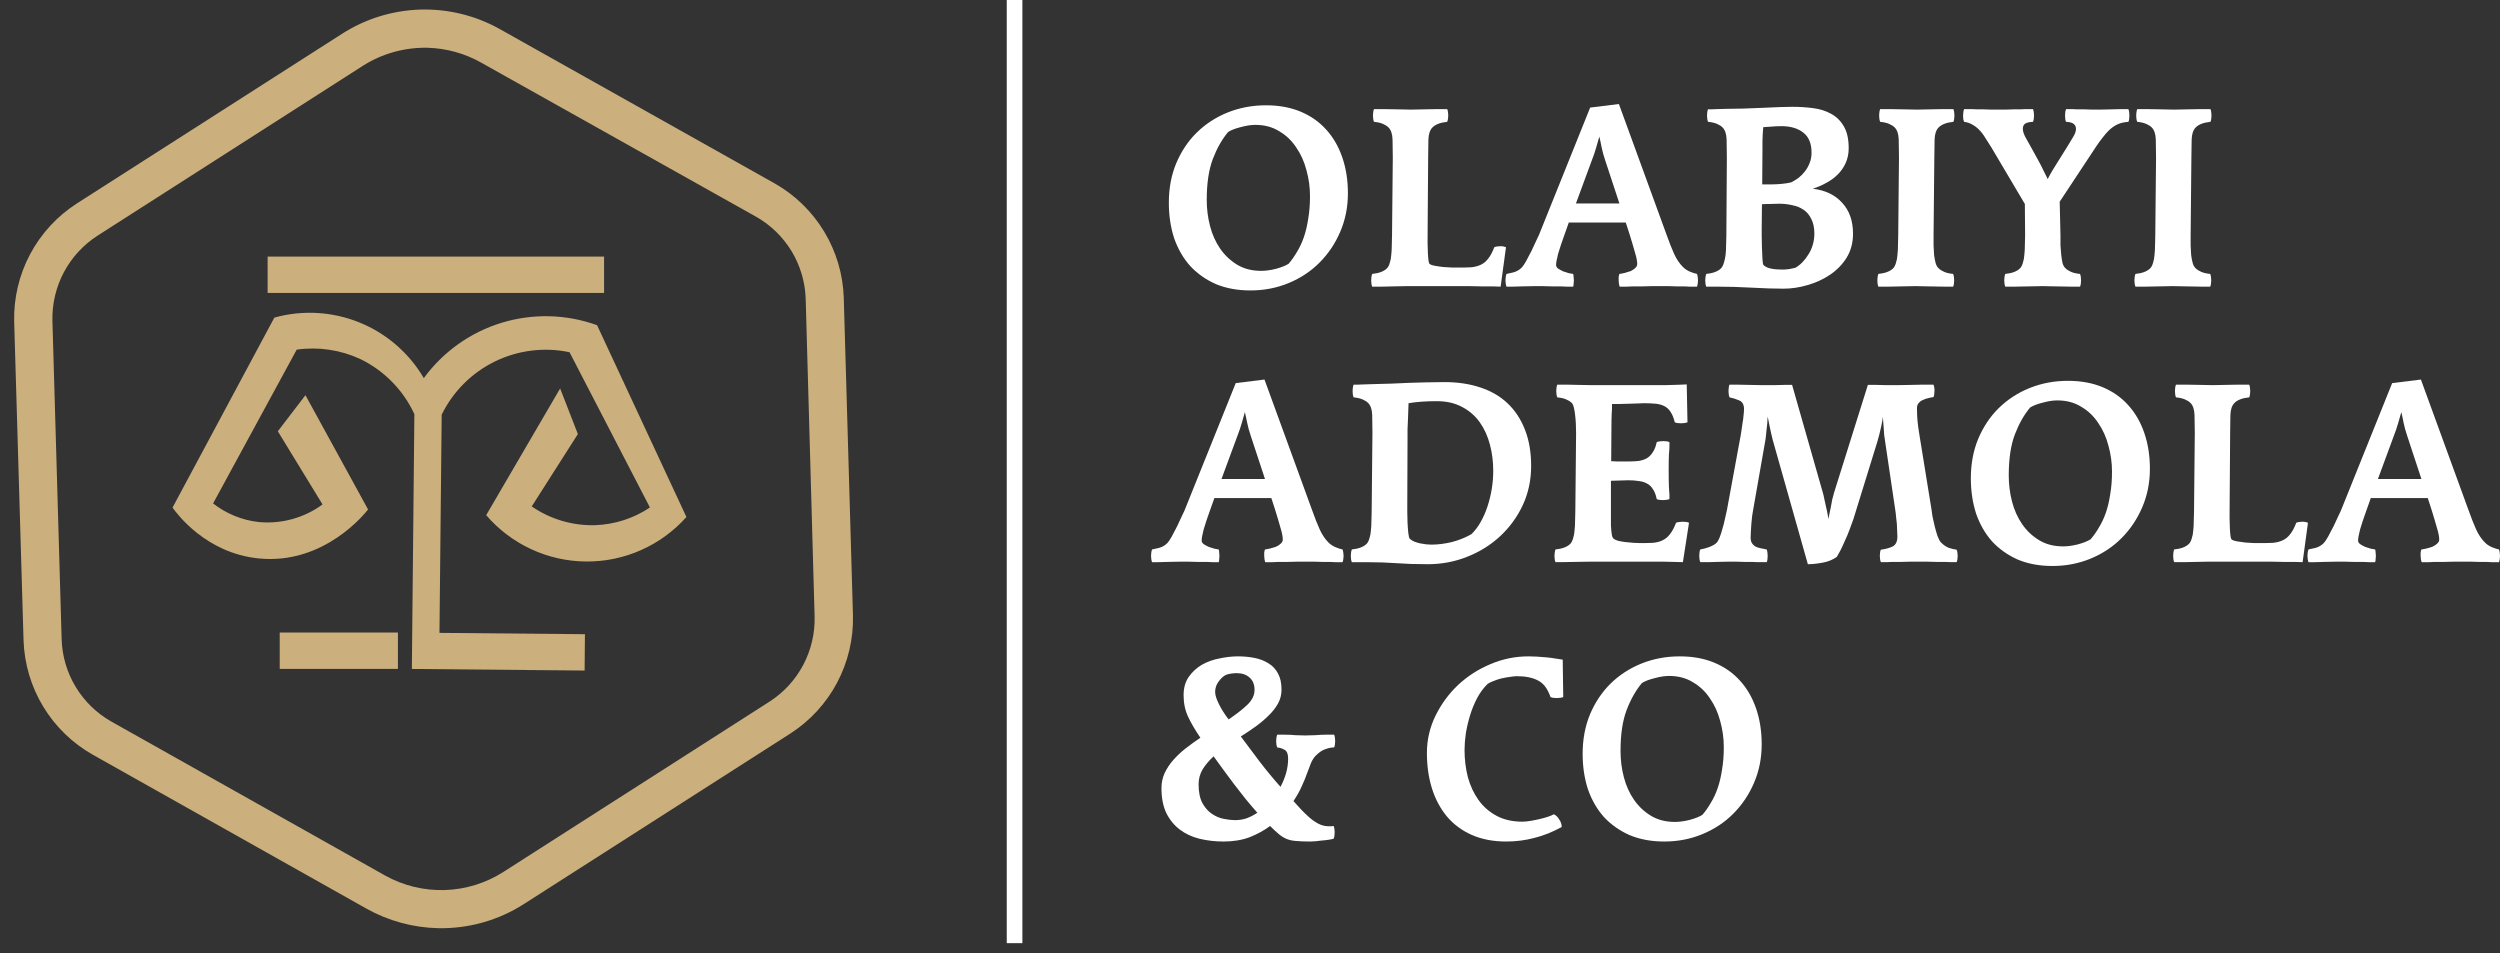 <svg width="160" height="61" viewBox="0 0 160 61" fill="none" xmlns="http://www.w3.org/2000/svg">
<rect x="0" y="0" width="160" height="61" fill="#333333" stroke="none"/>
<path d="M28.03 59.403C26.42 59.366 24.844 58.934 23.44 58.145L5.931 48.298C4.63 47.56 3.54 46.502 2.765 45.222C1.991 43.943 1.558 42.486 1.507 40.991L0.907 20.588C0.87 19.086 1.22 17.6 1.925 16.274C2.629 14.947 3.664 13.825 4.929 13.015L21.89 2.163C23.39 1.201 25.124 0.665 26.906 0.613C28.688 0.562 30.45 0.996 32.004 1.87L49.574 11.736C50.879 12.475 51.971 13.537 52.746 14.819C53.522 16.102 53.954 17.563 54.001 19.061L54.59 39.394C54.625 40.888 54.276 42.367 53.576 43.688C52.876 45.01 51.849 46.129 50.592 46.94L33.561 57.838C31.915 58.901 29.989 59.446 28.03 59.403ZM27.363 3.057C25.893 3.025 24.447 3.43 23.208 4.221L6.237 15.086C5.331 15.67 4.591 16.476 4.086 17.427C3.582 18.378 3.33 19.443 3.355 20.52L3.945 40.922C3.979 41.998 4.29 43.047 4.848 43.968C5.405 44.889 6.19 45.651 7.127 46.18L24.636 56.028C25.804 56.681 27.128 57.004 28.466 56.963C29.804 56.922 31.106 56.517 32.232 55.794L49.263 44.895C50.167 44.311 50.905 43.504 51.408 42.553C51.91 41.602 52.161 40.537 52.135 39.462L51.564 19.129C51.531 18.053 51.22 17.004 50.664 16.082C50.107 15.161 49.322 14.398 48.385 13.868L30.814 4.019C29.76 3.42 28.575 3.09 27.363 3.057Z" fill="#CBAF7D"/>
<path d="M17.559 20.325L11.042 32.486C11.329 32.888 13.183 35.394 16.54 35.738C20.763 36.174 23.411 32.795 23.556 32.604C22.222 30.167 20.886 27.73 19.548 25.292L17.781 27.602L20.642 32.284C19.466 33.146 18.014 33.547 16.561 33.411C15.495 33.293 14.483 32.88 13.638 32.219C15.421 28.938 17.205 25.658 18.989 22.377C20.375 22.18 21.789 22.389 23.058 22.978C24.585 23.718 25.808 24.964 26.52 26.504L26.359 42.813L37.415 42.915L37.436 40.589L28.126 40.504L28.268 26.538C28.993 25.056 30.191 23.859 31.673 23.135C33.155 22.411 34.836 22.202 36.45 22.542L41.595 32.479C40.556 33.175 39.344 33.566 38.095 33.611C36.647 33.652 35.224 33.232 34.031 32.411L36.984 27.78C36.607 26.808 36.226 25.836 35.849 24.861L31.116 32.97C31.906 33.89 32.885 34.631 33.985 35.143C35.085 35.655 36.282 35.925 37.496 35.937C38.71 35.948 39.911 35.7 41.021 35.209C42.131 34.718 43.123 33.995 43.931 33.089C42.027 29.004 40.121 24.912 38.213 20.813C36.247 20.102 34.104 20.047 32.104 20.658C30.105 21.268 28.357 22.511 27.124 24.199C26.18 22.59 24.731 21.338 23.002 20.637C21.272 19.936 19.36 19.827 17.562 20.325L17.559 20.325Z" fill="#CBAF7D"/>
<path d="M38.661 16.421H17.128V18.748H38.661V16.421Z" fill="#CBAF7D"/>
<path d="M25.467 40.482H17.902V42.809H25.467V40.482Z" fill="#CBAF7D"/>
<line x1="64.932" y1="2.18557e-08" x2="64.932" y2="60.362" stroke="white"/>
<path d="M112.748 47.639C112.748 48.518 112.585 49.337 112.26 50.096C111.934 50.856 111.489 51.518 110.925 52.082C110.371 52.636 109.715 53.07 108.955 53.385C108.196 53.699 107.382 53.857 106.514 53.857C105.689 53.857 104.951 53.721 104.3 53.45C103.66 53.167 103.112 52.782 102.656 52.294C102.211 51.795 101.869 51.203 101.63 50.52C101.403 49.825 101.289 49.066 101.289 48.241C101.289 47.319 101.446 46.477 101.761 45.718C102.086 44.947 102.526 44.291 103.079 43.748C103.643 43.195 104.305 42.766 105.065 42.462C105.825 42.158 106.638 42.007 107.507 42.007C108.331 42.007 109.069 42.142 109.72 42.413C110.371 42.685 110.919 43.07 111.364 43.569C111.809 44.057 112.151 44.649 112.39 45.343C112.629 46.038 112.748 46.803 112.748 47.639ZM110.323 47.818C110.323 47.253 110.247 46.7 110.095 46.157C109.954 45.615 109.737 45.132 109.444 44.709C109.161 44.275 108.798 43.927 108.353 43.667C107.919 43.396 107.409 43.26 106.823 43.26C106.541 43.26 106.226 43.309 105.879 43.407C105.532 43.493 105.266 43.596 105.081 43.716C104.691 44.182 104.365 44.758 104.105 45.441C103.844 46.125 103.714 46.998 103.714 48.062C103.714 48.637 103.784 49.196 103.926 49.738C104.067 50.281 104.284 50.764 104.577 51.187C104.87 51.61 105.233 51.952 105.667 52.213C106.101 52.473 106.611 52.603 107.197 52.603C107.479 52.603 107.794 52.56 108.141 52.473C108.499 52.375 108.771 52.267 108.955 52.148C109.151 51.92 109.33 51.665 109.492 51.382C109.666 51.1 109.813 50.786 109.932 50.438C110.051 50.091 110.143 49.7 110.209 49.266C110.285 48.832 110.323 48.349 110.323 47.818Z" fill="white"/>
<path d="M100.047 44.611C99.993 44.633 99.928 44.649 99.852 44.66C99.776 44.671 99.7 44.676 99.624 44.676C99.45 44.676 99.32 44.654 99.233 44.611C99.049 44.079 98.783 43.727 98.436 43.553C98.088 43.368 97.638 43.276 97.085 43.276C96.954 43.276 96.797 43.292 96.612 43.325C96.439 43.347 96.26 43.379 96.075 43.423C95.902 43.466 95.739 43.52 95.587 43.586C95.435 43.64 95.31 43.699 95.213 43.765C94.963 44.003 94.74 44.302 94.545 44.66C94.361 45.007 94.209 45.376 94.089 45.767C93.97 46.157 93.878 46.548 93.813 46.939C93.758 47.329 93.731 47.682 93.731 47.997C93.731 48.604 93.802 49.185 93.943 49.738C94.095 50.292 94.323 50.78 94.627 51.203C94.93 51.627 95.316 51.963 95.782 52.213C96.249 52.462 96.797 52.587 97.426 52.587C97.578 52.587 97.752 52.571 97.947 52.538C98.142 52.506 98.332 52.468 98.517 52.424C98.712 52.381 98.891 52.332 99.054 52.278C99.217 52.223 99.347 52.169 99.445 52.115C99.575 52.169 99.689 52.278 99.787 52.44C99.895 52.592 99.949 52.755 99.949 52.929C99.353 53.254 98.766 53.488 98.191 53.629C97.616 53.781 97.019 53.857 96.401 53.857C95.565 53.857 94.827 53.715 94.187 53.433C93.558 53.151 93.031 52.761 92.608 52.261C92.185 51.751 91.865 51.154 91.648 50.471C91.431 49.776 91.322 49.017 91.322 48.192C91.322 47.346 91.507 46.548 91.876 45.799C92.245 45.05 92.728 44.394 93.324 43.83C93.932 43.265 94.627 42.821 95.408 42.495C96.189 42.169 96.992 42.007 97.817 42.007C97.969 42.007 98.148 42.012 98.354 42.023C98.571 42.034 98.783 42.05 98.989 42.072C99.206 42.093 99.407 42.12 99.591 42.153C99.776 42.175 99.917 42.197 100.014 42.218L100.047 44.611Z" fill="white"/>
<path d="M85.451 47.427C85.451 47.503 85.446 47.579 85.435 47.655C85.424 47.72 85.408 47.78 85.386 47.834C85.213 47.834 85.023 47.872 84.817 47.948C84.621 48.013 84.421 48.149 84.214 48.355C84.095 48.474 83.992 48.632 83.905 48.827C83.829 49.022 83.742 49.25 83.645 49.511C83.558 49.76 83.444 50.037 83.303 50.341C83.173 50.634 82.999 50.943 82.782 51.269C82.923 51.431 83.08 51.605 83.254 51.789C83.428 51.974 83.607 52.148 83.791 52.31C83.976 52.473 84.171 52.609 84.377 52.717C84.583 52.826 84.8 52.88 85.028 52.88C85.082 52.88 85.137 52.88 85.191 52.88C85.245 52.88 85.299 52.874 85.354 52.864C85.376 52.918 85.392 52.983 85.403 53.059C85.413 53.124 85.419 53.195 85.419 53.271C85.419 53.347 85.413 53.422 85.403 53.498C85.392 53.564 85.376 53.623 85.354 53.678C85.289 53.699 85.186 53.721 85.044 53.743C84.914 53.764 84.773 53.781 84.621 53.791C84.48 53.813 84.339 53.83 84.198 53.84C84.057 53.851 83.943 53.857 83.856 53.857C83.498 53.857 83.205 53.846 82.977 53.824C82.76 53.813 82.565 53.775 82.391 53.71C82.218 53.645 82.049 53.547 81.887 53.417C81.724 53.287 81.523 53.102 81.284 52.864C80.905 53.146 80.471 53.385 79.982 53.58C79.494 53.764 78.935 53.857 78.306 53.857C77.763 53.857 77.248 53.797 76.759 53.678C76.282 53.558 75.864 53.363 75.506 53.092C75.148 52.82 74.86 52.468 74.643 52.033C74.437 51.599 74.334 51.068 74.334 50.438C74.334 50.102 74.399 49.787 74.529 49.494C74.67 49.19 74.855 48.908 75.083 48.648C75.322 48.377 75.587 48.127 75.88 47.899C76.184 47.66 76.499 47.432 76.824 47.215C76.499 46.738 76.238 46.293 76.043 45.881C75.848 45.468 75.75 45.007 75.75 44.497C75.75 44.03 75.859 43.64 76.076 43.325C76.304 42.999 76.586 42.739 76.922 42.544C77.269 42.348 77.649 42.213 78.061 42.137C78.474 42.05 78.865 42.007 79.234 42.007C79.592 42.007 79.939 42.039 80.275 42.104C80.612 42.169 80.91 42.283 81.171 42.446C81.431 42.598 81.637 42.815 81.789 43.097C81.941 43.368 82.017 43.716 82.017 44.139C82.017 44.465 81.941 44.763 81.789 45.034C81.637 45.306 81.436 45.56 81.187 45.799C80.948 46.038 80.671 46.271 80.357 46.499C80.053 46.716 79.738 46.928 79.412 47.134C79.803 47.655 80.21 48.197 80.633 48.762C81.057 49.315 81.496 49.847 81.952 50.357C82.104 50.075 82.223 49.782 82.31 49.478C82.397 49.163 82.44 48.854 82.44 48.55C82.44 48.268 82.37 48.084 82.228 47.997C82.088 47.91 81.925 47.856 81.74 47.834C81.719 47.78 81.702 47.72 81.691 47.655C81.68 47.579 81.675 47.503 81.675 47.427C81.675 47.351 81.68 47.281 81.691 47.215C81.702 47.139 81.719 47.074 81.74 47.02H82.228C82.478 47.02 82.711 47.031 82.928 47.053C83.145 47.063 83.341 47.069 83.514 47.069C83.71 47.069 83.927 47.063 84.165 47.053C84.415 47.031 84.648 47.02 84.865 47.02H85.386C85.408 47.074 85.424 47.139 85.435 47.215C85.446 47.281 85.451 47.351 85.451 47.427ZM80.291 44.155C80.291 43.808 80.183 43.542 79.966 43.358C79.76 43.173 79.483 43.081 79.136 43.081C79.027 43.081 78.903 43.092 78.761 43.114C78.62 43.135 78.506 43.168 78.42 43.211C78.268 43.298 78.121 43.439 77.98 43.634C77.839 43.83 77.769 44.047 77.769 44.285C77.769 44.481 77.85 44.741 78.013 45.067C78.175 45.392 78.382 45.718 78.631 46.043C79.098 45.729 79.489 45.425 79.803 45.132C80.129 44.828 80.291 44.502 80.291 44.155ZM80.471 52.017C80.232 51.746 79.982 51.453 79.722 51.138C79.472 50.824 79.223 50.503 78.973 50.178C78.734 49.852 78.501 49.538 78.273 49.234C78.045 48.93 77.844 48.653 77.671 48.404C77.389 48.664 77.155 48.941 76.971 49.234C76.797 49.527 76.71 49.847 76.71 50.194C76.71 50.693 76.792 51.095 76.955 51.399C77.117 51.692 77.318 51.92 77.557 52.082C77.796 52.245 78.051 52.354 78.322 52.408C78.593 52.462 78.837 52.489 79.054 52.489C79.293 52.489 79.532 52.451 79.771 52.375C80.009 52.288 80.243 52.169 80.471 52.017Z" fill="white"/>
<path d="M160 35.572C160 35.637 159.995 35.707 159.984 35.783C159.973 35.859 159.957 35.925 159.935 35.979H159.463C159.376 35.979 159.257 35.973 159.105 35.962C158.964 35.962 158.806 35.962 158.633 35.962C158.459 35.962 158.28 35.957 158.096 35.946C157.922 35.946 157.765 35.946 157.623 35.946C157.482 35.946 157.303 35.946 157.086 35.946C156.869 35.957 156.652 35.962 156.435 35.962C156.218 35.962 156.017 35.962 155.833 35.962C155.659 35.973 155.535 35.979 155.459 35.979H154.987C154.965 35.925 154.949 35.859 154.938 35.783C154.927 35.697 154.921 35.626 154.921 35.572C154.921 35.507 154.921 35.436 154.921 35.36C154.932 35.284 154.949 35.219 154.97 35.165C155.068 35.154 155.182 35.132 155.312 35.1C155.442 35.067 155.567 35.029 155.686 34.986C155.806 34.931 155.904 34.866 155.979 34.791C156.066 34.715 156.11 34.628 156.11 34.53C156.11 34.346 156.061 34.096 155.963 33.781C155.876 33.467 155.757 33.065 155.605 32.577L155.377 31.877H151.731L151.471 32.609C151.286 33.119 151.145 33.542 151.047 33.879C150.961 34.215 150.917 34.454 150.917 34.595C150.917 34.682 150.961 34.758 151.047 34.823C151.145 34.888 151.254 34.948 151.373 35.002C151.492 35.045 151.612 35.084 151.731 35.116C151.85 35.138 151.943 35.154 152.008 35.165C152.029 35.219 152.04 35.29 152.04 35.377C152.051 35.452 152.057 35.517 152.057 35.572C152.057 35.637 152.051 35.707 152.04 35.783C152.04 35.859 152.029 35.925 152.008 35.979H151.601C151.536 35.979 151.411 35.973 151.226 35.962C151.053 35.962 150.858 35.962 150.64 35.962C150.434 35.962 150.228 35.957 150.022 35.946C149.827 35.946 149.669 35.946 149.55 35.946C149.268 35.946 148.996 35.952 148.736 35.962C148.486 35.973 148.291 35.979 148.15 35.979H147.743C147.721 35.925 147.705 35.859 147.694 35.783C147.683 35.697 147.678 35.626 147.678 35.572C147.678 35.507 147.683 35.436 147.694 35.36C147.705 35.284 147.721 35.219 147.743 35.165C147.841 35.143 147.987 35.111 148.183 35.067C148.389 35.013 148.568 34.91 148.72 34.758C148.785 34.693 148.877 34.557 148.996 34.351C149.116 34.134 149.235 33.906 149.355 33.667C149.474 33.418 149.582 33.184 149.68 32.967C149.789 32.75 149.859 32.593 149.892 32.495L153.098 24.519L154.938 24.291L157.965 32.593C158.15 33.114 158.318 33.542 158.47 33.879C158.622 34.215 158.812 34.498 159.04 34.725C159.159 34.845 159.305 34.942 159.479 35.018C159.664 35.094 159.816 35.143 159.935 35.165C159.957 35.219 159.973 35.29 159.984 35.377C159.995 35.452 160 35.517 160 35.572ZM154.059 27.889C153.961 27.607 153.885 27.33 153.831 27.059C153.777 26.776 153.728 26.549 153.684 26.375C153.641 26.549 153.576 26.776 153.489 27.059C153.413 27.33 153.315 27.617 153.196 27.921L152.187 30.656H154.97L154.059 27.889Z" fill="white"/>
<path d="M147.368 35.978C147.227 35.978 147.043 35.973 146.815 35.962C146.598 35.962 146.364 35.962 146.115 35.962C145.865 35.962 145.61 35.957 145.35 35.946C145.089 35.946 144.856 35.946 144.65 35.946H141.362C141.069 35.946 140.787 35.951 140.515 35.962C140.244 35.973 140 35.978 139.783 35.978H139.148C139.126 35.924 139.11 35.864 139.099 35.799C139.088 35.723 139.083 35.647 139.083 35.571C139.083 35.495 139.088 35.425 139.099 35.36C139.11 35.284 139.126 35.219 139.148 35.164C139.582 35.121 139.897 35.002 140.092 34.806C140.168 34.73 140.228 34.617 140.271 34.465C140.326 34.302 140.358 34.128 140.369 33.944C140.391 33.748 140.401 33.548 140.401 33.341C140.412 33.124 140.418 32.913 140.418 32.707L140.467 27.726C140.467 27.313 140.461 26.928 140.45 26.57C140.439 26.212 140.353 25.951 140.19 25.789C140.103 25.702 139.984 25.626 139.832 25.561C139.68 25.496 139.49 25.452 139.262 25.431C139.24 25.376 139.224 25.317 139.213 25.252C139.202 25.176 139.197 25.1 139.197 25.024C139.197 24.948 139.202 24.877 139.213 24.812C139.224 24.736 139.24 24.671 139.262 24.617H139.848C140.141 24.617 140.456 24.622 140.792 24.633C141.129 24.644 141.405 24.649 141.622 24.649C141.861 24.649 142.132 24.644 142.436 24.633C142.74 24.622 143.028 24.617 143.299 24.617H143.95C143.972 24.671 143.988 24.736 143.999 24.812C144.01 24.877 144.015 24.948 144.015 25.024C144.015 25.1 144.01 25.176 143.999 25.252C143.988 25.317 143.972 25.376 143.95 25.431C143.516 25.474 143.201 25.593 143.006 25.789C142.843 25.951 142.756 26.212 142.745 26.57C142.735 26.928 142.729 27.313 142.729 27.726L142.697 32.3C142.686 32.918 142.691 33.434 142.713 33.846C142.735 34.248 142.767 34.47 142.811 34.513C142.865 34.568 142.979 34.611 143.152 34.644C143.337 34.676 143.527 34.703 143.722 34.725C143.928 34.736 144.118 34.747 144.292 34.758C144.476 34.758 144.601 34.758 144.666 34.758C144.97 34.758 145.236 34.752 145.464 34.741C145.702 34.72 145.914 34.665 146.099 34.578C146.283 34.492 146.44 34.361 146.571 34.188C146.712 34.014 146.842 33.77 146.961 33.455C147.07 33.412 147.2 33.39 147.352 33.39C147.439 33.39 147.504 33.396 147.547 33.407C147.602 33.417 147.656 33.434 147.71 33.455L147.368 35.978Z" fill="white"/>
<path d="M137.594 30.005C137.594 30.884 137.431 31.703 137.105 32.462C136.78 33.222 136.335 33.884 135.771 34.448C135.217 35.002 134.561 35.436 133.801 35.751C133.041 36.065 132.227 36.223 131.359 36.223C130.535 36.223 129.797 36.087 129.146 35.816C128.505 35.533 127.957 35.148 127.502 34.66C127.057 34.161 126.715 33.569 126.476 32.886C126.248 32.191 126.134 31.432 126.134 30.607C126.134 29.684 126.292 28.843 126.606 28.084C126.932 27.313 127.371 26.657 127.925 26.114C128.489 25.561 129.151 25.132 129.911 24.828C130.67 24.524 131.484 24.373 132.352 24.373C133.177 24.373 133.915 24.508 134.566 24.779C135.217 25.051 135.765 25.436 136.21 25.935C136.655 26.424 136.997 27.015 137.235 27.709C137.474 28.404 137.594 29.169 137.594 30.005ZM135.168 30.184C135.168 29.619 135.092 29.066 134.94 28.523C134.799 27.981 134.582 27.498 134.289 27.075C134.007 26.641 133.644 26.293 133.199 26.033C132.765 25.762 132.255 25.626 131.669 25.626C131.386 25.626 131.072 25.675 130.725 25.772C130.377 25.859 130.111 25.962 129.927 26.082C129.536 26.548 129.211 27.123 128.95 27.807C128.69 28.491 128.56 29.364 128.56 30.428C128.56 31.003 128.63 31.562 128.771 32.104C128.912 32.647 129.129 33.13 129.422 33.553C129.715 33.976 130.079 34.318 130.513 34.578C130.947 34.839 131.457 34.969 132.043 34.969C132.325 34.969 132.64 34.926 132.987 34.839C133.345 34.741 133.616 34.633 133.801 34.513C133.996 34.285 134.175 34.031 134.338 33.748C134.512 33.466 134.658 33.151 134.778 32.804C134.897 32.457 134.989 32.066 135.054 31.632C135.13 31.198 135.168 30.715 135.168 30.184Z" fill="white"/>
<path d="M125.29 35.571C125.29 35.647 125.285 35.723 125.274 35.799C125.263 35.864 125.247 35.924 125.225 35.978H124.867C124.78 35.978 124.65 35.973 124.476 35.962C124.303 35.962 124.113 35.962 123.907 35.962C123.711 35.962 123.511 35.957 123.304 35.946C123.109 35.946 122.941 35.946 122.8 35.946C122.659 35.946 122.485 35.946 122.279 35.946C122.084 35.957 121.883 35.962 121.677 35.962C121.471 35.962 121.281 35.962 121.107 35.962C120.944 35.973 120.825 35.978 120.749 35.978H120.375C120.353 35.924 120.337 35.864 120.326 35.799C120.315 35.723 120.309 35.647 120.309 35.571C120.309 35.398 120.331 35.268 120.375 35.181C120.689 35.137 120.944 35.067 121.14 34.969C121.335 34.861 121.433 34.649 121.433 34.334C121.433 34.182 121.427 34.047 121.416 33.927C121.416 33.797 121.411 33.667 121.4 33.537C121.389 33.396 121.373 33.249 121.351 33.097C121.34 32.945 121.319 32.766 121.286 32.56L120.651 28.279C120.63 28.138 120.608 27.986 120.586 27.823C120.575 27.65 120.564 27.487 120.554 27.335C120.543 27.172 120.532 27.037 120.521 26.928C120.51 26.809 120.505 26.722 120.505 26.668C120.505 26.711 120.494 26.793 120.472 26.912C120.45 27.031 120.423 27.167 120.391 27.319C120.358 27.471 120.32 27.634 120.277 27.807C120.233 27.97 120.19 28.127 120.147 28.279L118.617 33.227C118.551 33.423 118.47 33.645 118.372 33.895C118.286 34.134 118.188 34.367 118.079 34.595C117.982 34.823 117.884 35.034 117.786 35.23C117.689 35.414 117.613 35.55 117.559 35.636C117.309 35.821 117.005 35.946 116.647 36.011C116.289 36.076 115.974 36.109 115.703 36.109L113.457 28.165C113.424 28.046 113.392 27.91 113.359 27.758C113.326 27.596 113.294 27.444 113.261 27.302C113.229 27.151 113.202 27.015 113.18 26.895C113.158 26.776 113.142 26.7 113.131 26.668C113.131 26.7 113.126 26.776 113.115 26.895C113.115 27.015 113.104 27.151 113.082 27.302C113.071 27.444 113.055 27.596 113.033 27.758C113.023 27.91 113.006 28.046 112.985 28.165L112.203 32.625C112.182 32.723 112.16 32.853 112.138 33.016C112.127 33.168 112.111 33.331 112.089 33.504C112.078 33.667 112.068 33.83 112.057 33.992C112.046 34.155 112.04 34.285 112.04 34.383C112.04 34.546 112.068 34.671 112.122 34.758C112.176 34.844 112.247 34.915 112.333 34.969C112.431 35.023 112.54 35.061 112.659 35.083C112.789 35.105 112.925 35.132 113.066 35.164C113.109 35.273 113.131 35.409 113.131 35.571C113.131 35.647 113.126 35.729 113.115 35.816C113.104 35.892 113.088 35.946 113.066 35.978H112.48C112.415 35.978 112.301 35.973 112.138 35.962C111.986 35.962 111.818 35.962 111.634 35.962C111.449 35.962 111.265 35.957 111.08 35.946C110.906 35.946 110.76 35.946 110.641 35.946C110.358 35.946 110.109 35.951 109.892 35.962C109.675 35.973 109.496 35.978 109.355 35.978H108.818C108.774 35.87 108.752 35.734 108.752 35.571C108.752 35.495 108.758 35.419 108.769 35.343C108.78 35.257 108.796 35.197 108.818 35.164C108.969 35.143 109.154 35.094 109.371 35.018C109.599 34.931 109.762 34.839 109.859 34.741C109.924 34.676 109.99 34.562 110.055 34.4C110.12 34.237 110.179 34.052 110.234 33.846C110.299 33.64 110.353 33.428 110.396 33.211C110.451 32.994 110.494 32.799 110.527 32.625L111.406 27.856C111.417 27.791 111.433 27.688 111.454 27.547C111.476 27.406 111.498 27.254 111.52 27.091C111.552 26.928 111.574 26.765 111.585 26.602C111.606 26.44 111.617 26.299 111.617 26.179C111.617 25.897 111.514 25.713 111.308 25.626C111.113 25.539 110.906 25.474 110.689 25.431C110.646 25.322 110.624 25.186 110.624 25.024C110.624 24.948 110.63 24.872 110.641 24.796C110.651 24.709 110.668 24.649 110.689 24.617H111.145C111.373 24.617 111.628 24.622 111.91 24.633C112.192 24.644 112.475 24.649 112.757 24.649C113.039 24.649 113.299 24.649 113.538 24.649C113.777 24.638 114.005 24.633 114.222 24.633H114.694L116.663 31.535C116.696 31.643 116.728 31.784 116.761 31.958C116.804 32.132 116.842 32.305 116.875 32.479C116.918 32.642 116.951 32.799 116.973 32.951C117.005 33.092 117.021 33.184 117.021 33.227C117.032 33.184 117.048 33.092 117.07 32.951C117.103 32.81 117.135 32.652 117.168 32.479C117.2 32.305 117.233 32.132 117.266 31.958C117.309 31.784 117.347 31.643 117.379 31.535L119.544 24.633H120.082C120.233 24.633 120.445 24.638 120.716 24.649C120.988 24.649 121.232 24.649 121.449 24.649C121.753 24.649 122.057 24.644 122.36 24.633C122.664 24.622 122.908 24.617 123.093 24.617H123.744C123.787 24.725 123.809 24.839 123.809 24.959C123.809 25.035 123.804 25.121 123.793 25.219C123.782 25.317 123.766 25.382 123.744 25.414C123.646 25.425 123.538 25.447 123.418 25.479C123.299 25.501 123.185 25.539 123.077 25.593C122.968 25.637 122.876 25.702 122.8 25.789C122.724 25.875 122.686 25.984 122.686 26.114C122.686 26.386 122.697 26.651 122.718 26.912C122.74 27.161 122.784 27.482 122.849 27.872L123.614 32.593C123.625 32.69 123.646 32.842 123.679 33.048C123.722 33.255 123.771 33.472 123.825 33.7C123.88 33.917 123.939 34.123 124.004 34.318C124.08 34.513 124.156 34.649 124.232 34.725C124.395 34.888 124.563 35.002 124.737 35.067C124.91 35.121 125.073 35.159 125.225 35.181C125.247 35.235 125.263 35.295 125.274 35.36C125.285 35.425 125.29 35.495 125.29 35.571Z" fill="white"/>
<path d="M107.706 35.978C107.544 35.978 107.348 35.973 107.12 35.962C106.893 35.962 106.654 35.957 106.404 35.946C106.155 35.946 105.905 35.946 105.655 35.946C105.417 35.946 105.2 35.946 105.004 35.946H101.765C101.45 35.946 101.125 35.951 100.789 35.962C100.452 35.973 100.154 35.978 99.893 35.978H99.551C99.53 35.924 99.513 35.865 99.503 35.8C99.492 35.724 99.486 35.648 99.486 35.572C99.486 35.496 99.492 35.425 99.503 35.36C99.513 35.284 99.53 35.219 99.551 35.165C99.986 35.121 100.3 35.002 100.496 34.807C100.571 34.731 100.631 34.617 100.675 34.465C100.729 34.302 100.761 34.128 100.772 33.944C100.794 33.748 100.805 33.548 100.805 33.342C100.816 33.125 100.821 32.913 100.821 32.707L100.87 27.726C100.87 27.52 100.864 27.314 100.854 27.107C100.843 26.901 100.827 26.711 100.805 26.538C100.783 26.353 100.756 26.196 100.723 26.066C100.691 25.935 100.647 25.843 100.593 25.789C100.506 25.702 100.387 25.626 100.235 25.561C100.083 25.496 99.893 25.452 99.665 25.431C99.644 25.377 99.627 25.317 99.617 25.252C99.606 25.176 99.6 25.1 99.6 25.024C99.6 24.948 99.606 24.877 99.617 24.812C99.627 24.736 99.644 24.671 99.665 24.617H100.251C100.436 24.617 100.68 24.622 100.984 24.633C101.288 24.644 101.581 24.649 101.863 24.649H106.095C106.236 24.649 106.399 24.649 106.583 24.649C106.779 24.639 106.963 24.633 107.137 24.633C107.321 24.622 107.484 24.617 107.625 24.617C107.777 24.606 107.885 24.601 107.951 24.601L107.999 27.026C107.945 27.048 107.88 27.064 107.804 27.075C107.728 27.086 107.652 27.091 107.576 27.091C107.403 27.091 107.272 27.069 107.186 27.026C107.12 26.755 107.034 26.538 106.925 26.375C106.827 26.212 106.697 26.087 106.534 26C106.372 25.914 106.182 25.859 105.965 25.838C105.748 25.816 105.498 25.805 105.216 25.805C105.118 25.805 104.983 25.811 104.809 25.821C104.646 25.821 104.467 25.827 104.272 25.838C104.077 25.838 103.881 25.843 103.686 25.854C103.491 25.854 103.317 25.854 103.165 25.854C103.176 26.028 103.17 26.234 103.149 26.473C103.138 26.711 103.132 27.004 103.132 27.352L103.116 29.516C103.236 29.527 103.355 29.533 103.474 29.533H104.223C104.462 29.533 104.679 29.522 104.874 29.5C105.08 29.468 105.259 29.408 105.411 29.321C105.563 29.223 105.688 29.093 105.786 28.93C105.894 28.768 105.976 28.556 106.03 28.296C106.084 28.274 106.149 28.258 106.225 28.247C106.301 28.236 106.377 28.23 106.453 28.23C106.627 28.23 106.757 28.252 106.844 28.296V28.572C106.844 28.692 106.833 28.865 106.811 29.093C106.8 29.321 106.795 29.652 106.795 30.086C106.795 30.542 106.8 30.9 106.811 31.16C106.833 31.421 106.844 31.589 106.844 31.665V31.942C106.789 31.963 106.724 31.98 106.648 31.991C106.572 32.001 106.496 32.007 106.421 32.007C106.247 32.007 106.117 31.985 106.03 31.942C105.976 31.67 105.894 31.459 105.786 31.307C105.688 31.144 105.563 31.025 105.411 30.949C105.259 30.862 105.08 30.808 104.874 30.786C104.679 30.753 104.462 30.737 104.223 30.737C104.049 30.737 103.86 30.743 103.653 30.753C103.458 30.753 103.274 30.759 103.1 30.77V32.43C103.1 32.604 103.1 32.799 103.1 33.016C103.1 33.233 103.1 33.439 103.1 33.635C103.111 33.83 103.127 34.009 103.149 34.172C103.17 34.324 103.208 34.421 103.263 34.465C103.317 34.519 103.415 34.568 103.556 34.611C103.697 34.644 103.854 34.671 104.028 34.693C104.201 34.714 104.375 34.731 104.549 34.741C104.722 34.752 104.869 34.758 104.988 34.758C105.292 34.758 105.558 34.752 105.786 34.741C106.024 34.72 106.231 34.666 106.404 34.579C106.589 34.492 106.746 34.362 106.876 34.188C107.017 34.014 107.148 33.77 107.267 33.456C107.321 33.434 107.386 33.417 107.462 33.407C107.549 33.396 107.63 33.39 107.706 33.39C107.88 33.39 108.01 33.412 108.097 33.456L107.706 35.978Z" fill="white"/>
<path d="M97.993 29.826C97.993 30.727 97.814 31.562 97.456 32.333C97.098 33.092 96.615 33.754 96.007 34.319C95.399 34.883 94.694 35.322 93.891 35.637C93.099 35.952 92.263 36.109 91.384 36.109C90.972 36.109 90.608 36.104 90.294 36.093C89.979 36.082 89.675 36.066 89.382 36.044C89.089 36.033 88.78 36.017 88.454 35.995C88.14 35.984 87.781 35.979 87.38 35.979H86.517C86.496 35.925 86.479 35.865 86.468 35.8C86.458 35.724 86.452 35.648 86.452 35.572C86.452 35.496 86.458 35.425 86.468 35.36C86.479 35.284 86.496 35.219 86.517 35.165C86.951 35.121 87.266 35.002 87.461 34.807C87.537 34.731 87.597 34.617 87.64 34.465C87.695 34.302 87.727 34.129 87.738 33.944C87.76 33.749 87.771 33.548 87.771 33.342C87.781 33.125 87.787 32.913 87.787 32.707L87.836 27.694C87.836 27.281 87.83 26.901 87.82 26.554C87.809 26.207 87.722 25.952 87.559 25.789C87.472 25.702 87.353 25.626 87.201 25.561C87.049 25.496 86.859 25.453 86.631 25.431C86.609 25.377 86.593 25.317 86.582 25.252C86.572 25.176 86.566 25.1 86.566 25.024C86.566 24.948 86.572 24.878 86.582 24.812C86.593 24.736 86.609 24.671 86.631 24.617C86.686 24.617 86.778 24.617 86.908 24.617C87.049 24.617 87.19 24.612 87.331 24.601C87.494 24.601 87.662 24.595 87.836 24.585C88.259 24.574 88.66 24.563 89.04 24.552C89.42 24.53 89.794 24.514 90.163 24.503C90.532 24.492 90.901 24.482 91.27 24.471C91.65 24.46 92.041 24.454 92.442 24.454C93.289 24.454 94.054 24.568 94.737 24.796C95.432 25.024 96.018 25.366 96.495 25.822C96.973 26.277 97.342 26.842 97.602 27.515C97.863 28.177 97.993 28.947 97.993 29.826ZM95.567 30.135C95.567 29.549 95.497 28.99 95.356 28.459C95.215 27.916 94.998 27.439 94.705 27.026C94.412 26.614 94.037 26.288 93.582 26.049C93.126 25.8 92.583 25.675 91.954 25.675C91.249 25.675 90.646 25.719 90.147 25.805C90.136 26.131 90.125 26.435 90.115 26.717C90.104 26.966 90.093 27.221 90.082 27.482C90.082 27.742 90.082 27.954 90.082 28.117L90.066 32.382C90.066 32.436 90.066 32.566 90.066 32.772C90.066 32.978 90.071 33.201 90.082 33.44C90.093 33.678 90.109 33.901 90.131 34.107C90.153 34.313 90.185 34.438 90.228 34.481C90.294 34.546 90.386 34.606 90.505 34.66C90.625 34.704 90.749 34.742 90.88 34.774C91.021 34.796 91.156 34.818 91.287 34.839C91.417 34.85 91.525 34.856 91.612 34.856C92.024 34.856 92.459 34.801 92.914 34.693C93.37 34.574 93.788 34.405 94.168 34.188C94.385 33.982 94.58 33.727 94.754 33.423C94.927 33.119 95.074 32.788 95.193 32.43C95.312 32.072 95.405 31.698 95.47 31.307C95.535 30.916 95.567 30.526 95.567 30.135Z" fill="white"/>
<path d="M85.989 35.572C85.989 35.637 85.983 35.707 85.972 35.783C85.962 35.859 85.945 35.925 85.924 35.979H85.452C85.365 35.979 85.245 35.973 85.094 35.962C84.952 35.962 84.795 35.962 84.621 35.962C84.448 35.962 84.269 35.957 84.084 35.946C83.911 35.946 83.753 35.946 83.612 35.946C83.471 35.946 83.292 35.946 83.075 35.946C82.858 35.957 82.641 35.962 82.424 35.962C82.207 35.962 82.006 35.962 81.822 35.962C81.648 35.973 81.523 35.979 81.447 35.979H80.975C80.954 35.925 80.937 35.859 80.927 35.783C80.916 35.697 80.91 35.626 80.91 35.572C80.91 35.507 80.91 35.436 80.91 35.36C80.921 35.284 80.937 35.219 80.959 35.165C81.057 35.154 81.171 35.132 81.301 35.1C81.431 35.067 81.556 35.029 81.675 34.986C81.795 34.931 81.892 34.866 81.968 34.791C82.055 34.715 82.098 34.628 82.098 34.53C82.098 34.346 82.05 34.096 81.952 33.781C81.865 33.467 81.746 33.065 81.594 32.577L81.366 31.877H77.72L77.459 32.609C77.275 33.119 77.134 33.542 77.036 33.879C76.949 34.215 76.906 34.454 76.906 34.595C76.906 34.682 76.949 34.758 77.036 34.823C77.134 34.888 77.242 34.948 77.362 35.002C77.481 35.045 77.6 35.084 77.72 35.116C77.839 35.138 77.931 35.154 77.996 35.165C78.018 35.219 78.029 35.29 78.029 35.377C78.04 35.452 78.045 35.517 78.045 35.572C78.045 35.637 78.04 35.707 78.029 35.783C78.029 35.859 78.018 35.925 77.996 35.979H77.59C77.525 35.979 77.4 35.973 77.215 35.962C77.042 35.962 76.846 35.962 76.629 35.962C76.423 35.962 76.217 35.957 76.011 35.946C75.815 35.946 75.658 35.946 75.539 35.946C75.257 35.946 74.985 35.952 74.725 35.962C74.475 35.973 74.28 35.979 74.139 35.979H73.732C73.71 35.925 73.694 35.859 73.683 35.783C73.672 35.697 73.667 35.626 73.667 35.572C73.667 35.507 73.672 35.436 73.683 35.36C73.694 35.284 73.71 35.219 73.732 35.165C73.829 35.143 73.976 35.111 74.171 35.067C74.377 35.013 74.557 34.91 74.709 34.758C74.774 34.693 74.866 34.557 74.985 34.351C75.105 34.134 75.224 33.906 75.343 33.667C75.463 33.418 75.571 33.184 75.669 32.967C75.777 32.75 75.848 32.593 75.88 32.495L79.087 24.519L80.927 24.291L83.954 32.593C84.139 33.114 84.307 33.542 84.459 33.879C84.611 34.215 84.8 34.498 85.028 34.725C85.148 34.845 85.294 34.942 85.468 35.018C85.652 35.094 85.804 35.143 85.924 35.165C85.945 35.219 85.962 35.29 85.972 35.377C85.983 35.452 85.989 35.517 85.989 35.572ZM80.047 27.889C79.95 27.607 79.874 27.33 79.82 27.059C79.765 26.776 79.716 26.549 79.673 26.375C79.63 26.549 79.565 26.776 79.478 27.059C79.402 27.33 79.304 27.617 79.185 27.921L78.176 30.656H80.959L80.047 27.889Z" fill="white"/>
<path d="M141.535 7.39C141.535 7.466 141.53 7.542 141.519 7.618C141.508 7.683 141.492 7.743 141.47 7.797C141.036 7.84 140.721 7.96 140.526 8.155C140.363 8.318 140.277 8.578 140.266 8.936C140.255 9.295 140.249 9.68 140.249 10.092L140.201 15.073C140.201 15.279 140.201 15.491 140.201 15.708C140.211 15.914 140.222 16.115 140.233 16.31C140.255 16.495 140.287 16.668 140.331 16.831C140.374 16.983 140.439 17.097 140.526 17.173C140.613 17.26 140.732 17.336 140.884 17.401C141.036 17.466 141.226 17.509 141.454 17.531C141.476 17.585 141.492 17.65 141.503 17.726C141.514 17.791 141.519 17.862 141.519 17.938C141.519 18.014 141.514 18.09 141.503 18.166C141.492 18.231 141.476 18.291 141.454 18.345H140.868C140.575 18.345 140.249 18.339 139.891 18.328C139.544 18.318 139.262 18.312 139.045 18.312C138.806 18.312 138.524 18.318 138.198 18.328C137.884 18.339 137.591 18.345 137.319 18.345H136.668C136.647 18.291 136.63 18.231 136.62 18.166C136.609 18.09 136.603 18.014 136.603 17.938C136.603 17.862 136.609 17.791 136.62 17.726C136.63 17.65 136.647 17.585 136.668 17.531C137.102 17.488 137.417 17.368 137.612 17.173C137.688 17.097 137.748 16.983 137.792 16.831C137.846 16.668 137.878 16.495 137.889 16.31C137.911 16.115 137.922 15.914 137.922 15.708C137.933 15.491 137.938 15.279 137.938 15.073L137.987 10.092C137.987 9.68 137.981 9.295 137.971 8.936C137.96 8.578 137.873 8.318 137.71 8.155C137.623 8.068 137.504 7.992 137.352 7.927C137.2 7.862 137.01 7.819 136.782 7.797C136.761 7.743 136.744 7.683 136.733 7.618C136.723 7.542 136.717 7.466 136.717 7.39C136.717 7.314 136.723 7.244 136.733 7.178C136.744 7.103 136.761 7.037 136.782 6.983H137.368C137.661 6.983 137.976 6.989 138.312 6.999C138.649 7.01 138.926 7.016 139.143 7.016C139.381 7.016 139.653 7.01 139.956 6.999C140.26 6.989 140.548 6.983 140.819 6.983H141.47C141.492 7.037 141.508 7.103 141.519 7.178C141.53 7.244 141.535 7.314 141.535 7.39Z" fill="white"/>
<path d="M136.281 7.39C136.281 7.466 136.276 7.547 136.265 7.634C136.254 7.71 136.238 7.764 136.216 7.797C135.923 7.819 135.679 7.878 135.483 7.976C135.288 8.074 135.109 8.204 134.946 8.367C134.816 8.497 134.686 8.649 134.556 8.823C134.425 8.985 134.295 9.164 134.165 9.36L131.821 12.908L131.87 15.073C131.87 15.279 131.87 15.491 131.87 15.708C131.881 15.914 131.897 16.115 131.919 16.31C131.94 16.495 131.967 16.668 132 16.831C132.043 16.983 132.108 17.097 132.195 17.173C132.282 17.26 132.401 17.336 132.553 17.401C132.705 17.466 132.895 17.509 133.123 17.531C133.145 17.585 133.161 17.65 133.172 17.726C133.183 17.791 133.188 17.862 133.188 17.938C133.188 18.014 133.183 18.09 133.172 18.166C133.161 18.231 133.145 18.291 133.123 18.345H132.537C132.244 18.345 131.919 18.339 131.56 18.328C131.213 18.318 130.931 18.312 130.714 18.312C130.475 18.312 130.193 18.318 129.868 18.328C129.553 18.339 129.26 18.345 128.989 18.345H128.338C128.316 18.291 128.3 18.231 128.289 18.166C128.278 18.09 128.272 18.014 128.272 17.938C128.272 17.862 128.278 17.791 128.289 17.726C128.3 17.65 128.316 17.585 128.338 17.531C128.772 17.488 129.086 17.368 129.282 17.173C129.358 17.097 129.417 16.983 129.461 16.831C129.515 16.668 129.548 16.495 129.558 16.31C129.58 16.115 129.591 15.914 129.591 15.708C129.602 15.491 129.607 15.279 129.607 15.073L129.591 13.055L127.442 9.425C127.323 9.24 127.198 9.045 127.068 8.839C126.949 8.633 126.807 8.448 126.645 8.285C126.514 8.155 126.368 8.047 126.205 7.96C126.053 7.873 125.885 7.819 125.701 7.797C125.679 7.743 125.663 7.689 125.652 7.634C125.641 7.569 125.635 7.499 125.635 7.423C125.635 7.347 125.641 7.271 125.652 7.195C125.663 7.108 125.679 7.037 125.701 6.983H126.221C126.287 6.983 126.384 6.989 126.514 6.999C126.656 6.999 126.807 6.999 126.97 6.999C127.133 6.999 127.296 7.005 127.459 7.016C127.621 7.016 127.768 7.016 127.898 7.016C128.028 7.016 128.175 7.016 128.338 7.016C128.511 7.005 128.679 6.999 128.842 6.999C129.005 6.999 129.157 6.999 129.298 6.999C129.439 6.989 129.548 6.983 129.623 6.983H130.112C130.133 7.037 130.15 7.103 130.161 7.178C130.171 7.244 130.177 7.314 130.177 7.39C130.177 7.466 130.171 7.542 130.161 7.618C130.15 7.683 130.133 7.743 130.112 7.797C129.862 7.808 129.689 7.851 129.591 7.927C129.504 8.003 129.461 8.106 129.461 8.237C129.461 8.388 129.515 8.567 129.623 8.774C129.743 8.98 129.846 9.164 129.933 9.327L130.454 10.271C130.573 10.488 130.687 10.711 130.795 10.939C130.915 11.166 131.002 11.34 131.056 11.46C131.11 11.34 131.208 11.161 131.349 10.922C131.501 10.684 131.642 10.456 131.772 10.239L132.342 9.327C132.439 9.164 132.548 8.985 132.667 8.79C132.798 8.584 132.863 8.405 132.863 8.253C132.863 8.123 132.819 8.019 132.732 7.944C132.646 7.857 132.477 7.808 132.228 7.797C132.206 7.764 132.19 7.71 132.179 7.634C132.168 7.547 132.163 7.466 132.163 7.39C132.163 7.227 132.184 7.092 132.228 6.983H132.635C132.7 6.983 132.803 6.989 132.944 6.999C133.085 6.999 133.242 6.999 133.416 6.999C133.59 6.999 133.758 7.005 133.921 7.016C134.094 7.016 134.241 7.016 134.36 7.016C134.577 7.016 134.832 7.01 135.125 6.999C135.418 6.989 135.624 6.983 135.744 6.983H136.216C136.259 7.092 136.281 7.227 136.281 7.39Z" fill="white"/>
<path d="M125.083 7.39C125.083 7.466 125.078 7.542 125.067 7.618C125.056 7.683 125.04 7.743 125.018 7.797C124.584 7.84 124.269 7.96 124.074 8.155C123.911 8.318 123.824 8.578 123.814 8.936C123.803 9.295 123.797 9.68 123.797 10.092L123.748 15.073C123.748 15.279 123.748 15.491 123.748 15.708C123.759 15.914 123.77 16.115 123.781 16.31C123.803 16.495 123.835 16.668 123.879 16.831C123.922 16.983 123.987 17.097 124.074 17.173C124.161 17.26 124.28 17.336 124.432 17.401C124.584 17.466 124.774 17.509 125.002 17.531C125.023 17.585 125.04 17.65 125.051 17.726C125.061 17.791 125.067 17.862 125.067 17.938C125.067 18.014 125.061 18.09 125.051 18.166C125.04 18.231 125.023 18.291 125.002 18.345H124.416C124.123 18.345 123.797 18.339 123.439 18.328C123.092 18.318 122.81 18.312 122.593 18.312C122.354 18.312 122.072 18.318 121.746 18.328C121.432 18.339 121.139 18.345 120.867 18.345H120.216C120.195 18.291 120.178 18.231 120.167 18.166C120.157 18.09 120.151 18.014 120.151 17.938C120.151 17.862 120.157 17.791 120.167 17.726C120.178 17.65 120.195 17.585 120.216 17.531C120.65 17.488 120.965 17.368 121.16 17.173C121.236 17.097 121.296 16.983 121.339 16.831C121.394 16.668 121.426 16.495 121.437 16.31C121.459 16.115 121.47 15.914 121.47 15.708C121.48 15.491 121.486 15.279 121.486 15.073L121.535 10.092C121.535 9.68 121.529 9.295 121.518 8.936C121.508 8.578 121.421 8.318 121.258 8.155C121.171 8.068 121.052 7.992 120.9 7.927C120.748 7.862 120.558 7.819 120.33 7.797C120.308 7.743 120.292 7.683 120.281 7.618C120.27 7.542 120.265 7.466 120.265 7.39C120.265 7.314 120.27 7.244 120.281 7.178C120.292 7.103 120.308 7.037 120.33 6.983H120.916C121.209 6.983 121.524 6.989 121.86 6.999C122.197 7.01 122.473 7.016 122.69 7.016C122.929 7.016 123.2 7.01 123.504 6.999C123.808 6.989 124.096 6.983 124.367 6.983H125.018C125.04 7.037 125.056 7.103 125.067 7.178C125.078 7.244 125.083 7.314 125.083 7.39Z" fill="white"/>
<path d="M118.593 14.959C118.593 15.534 118.457 16.044 118.186 16.489C117.914 16.923 117.562 17.287 117.128 17.58C116.694 17.872 116.211 18.095 115.679 18.247C115.158 18.399 114.648 18.475 114.149 18.475C113.867 18.475 113.552 18.469 113.205 18.459C112.858 18.448 112.494 18.431 112.114 18.41C111.745 18.399 111.366 18.383 110.975 18.361C110.595 18.35 110.226 18.345 109.868 18.345H109.201C109.179 18.29 109.163 18.231 109.152 18.166C109.141 18.09 109.135 18.014 109.135 17.938C109.135 17.862 109.141 17.791 109.152 17.726C109.163 17.65 109.179 17.585 109.201 17.531C109.635 17.487 109.949 17.368 110.145 17.173C110.221 17.097 110.28 16.983 110.324 16.831C110.378 16.668 110.416 16.494 110.438 16.31C110.459 16.115 110.47 15.914 110.47 15.708C110.481 15.491 110.487 15.279 110.487 15.073L110.519 10.092C110.519 9.68 110.514 9.294 110.503 8.936C110.492 8.578 110.405 8.318 110.242 8.155C110.156 8.068 110.036 7.992 109.884 7.927C109.732 7.862 109.542 7.819 109.315 7.797C109.293 7.743 109.277 7.683 109.266 7.618C109.255 7.542 109.249 7.466 109.249 7.39C109.249 7.314 109.255 7.243 109.266 7.178C109.277 7.102 109.293 7.037 109.315 6.983C109.315 6.994 109.374 6.999 109.494 6.999C109.613 6.988 109.743 6.983 109.884 6.983C110.047 6.983 110.232 6.978 110.438 6.967C110.763 6.967 111.132 6.961 111.545 6.95C111.968 6.929 112.38 6.912 112.782 6.902C113.194 6.88 113.568 6.864 113.905 6.853C114.252 6.842 114.518 6.836 114.702 6.836C115.158 6.836 115.598 6.864 116.021 6.918C116.455 6.972 116.84 7.091 117.177 7.276C117.524 7.46 117.801 7.732 118.007 8.09C118.213 8.437 118.316 8.904 118.316 9.49C118.316 9.837 118.251 10.152 118.121 10.434C118.001 10.705 117.833 10.949 117.616 11.166C117.41 11.372 117.166 11.552 116.884 11.703C116.612 11.855 116.325 11.98 116.021 12.078C116.824 12.175 117.453 12.479 117.909 12.989C118.365 13.489 118.593 14.145 118.593 14.959ZM115.939 9.766C115.939 9.18 115.76 8.752 115.402 8.48C115.055 8.209 114.588 8.074 114.002 8.074C113.775 8.074 113.552 8.084 113.335 8.106C113.129 8.117 112.966 8.128 112.847 8.139C112.836 8.291 112.825 8.442 112.814 8.594C112.803 8.725 112.798 8.871 112.798 9.034C112.798 9.186 112.798 9.327 112.798 9.457L112.782 11.801H113.384C113.568 11.801 113.78 11.79 114.019 11.768C114.257 11.747 114.464 11.714 114.637 11.671C114.789 11.595 114.941 11.503 115.093 11.394C115.245 11.275 115.381 11.139 115.5 10.987C115.63 10.824 115.733 10.645 115.809 10.45C115.896 10.244 115.939 10.016 115.939 9.766ZM116.119 14.943C116.119 14.574 116.053 14.264 115.923 14.015C115.804 13.765 115.641 13.57 115.435 13.429C115.229 13.288 114.99 13.19 114.719 13.136C114.447 13.071 114.165 13.038 113.872 13.038C113.677 13.038 113.476 13.044 113.27 13.054C113.075 13.054 112.906 13.06 112.765 13.071L112.749 14.617C112.749 14.682 112.749 14.839 112.749 15.089C112.749 15.328 112.755 15.583 112.765 15.854C112.776 16.125 112.787 16.37 112.798 16.587C112.809 16.804 112.83 16.928 112.863 16.961C112.972 17.07 113.129 17.145 113.335 17.189C113.541 17.232 113.791 17.254 114.084 17.254C114.192 17.254 114.333 17.243 114.507 17.221C114.681 17.189 114.811 17.162 114.898 17.14C115.223 16.956 115.505 16.668 115.744 16.277C115.994 15.876 116.119 15.431 116.119 14.943Z" fill="white"/>
<path d="M108.672 17.938C108.672 18.003 108.667 18.073 108.656 18.149C108.645 18.225 108.629 18.29 108.607 18.345H108.135C108.048 18.345 107.929 18.339 107.777 18.328C107.636 18.328 107.478 18.328 107.305 18.328C107.131 18.328 106.952 18.323 106.768 18.312C106.594 18.312 106.437 18.312 106.296 18.312C106.155 18.312 105.975 18.312 105.758 18.312C105.541 18.323 105.324 18.328 105.107 18.328C104.89 18.328 104.69 18.328 104.505 18.328C104.331 18.339 104.207 18.345 104.131 18.345H103.659C103.637 18.29 103.621 18.225 103.61 18.149C103.599 18.062 103.594 17.992 103.594 17.938C103.594 17.873 103.594 17.802 103.594 17.726C103.604 17.65 103.621 17.585 103.642 17.531C103.74 17.52 103.854 17.498 103.984 17.466C104.114 17.433 104.239 17.395 104.359 17.352C104.478 17.297 104.576 17.232 104.652 17.156C104.738 17.081 104.782 16.994 104.782 16.896C104.782 16.712 104.733 16.462 104.635 16.147C104.548 15.832 104.429 15.431 104.277 14.943L104.049 14.243H100.403L100.143 14.975C99.958 15.485 99.817 15.909 99.719 16.245C99.633 16.581 99.589 16.82 99.589 16.961C99.589 17.048 99.633 17.124 99.719 17.189C99.817 17.254 99.926 17.314 100.045 17.368C100.164 17.411 100.284 17.449 100.403 17.482C100.523 17.504 100.615 17.52 100.68 17.531C100.702 17.585 100.712 17.656 100.712 17.742C100.723 17.818 100.729 17.884 100.729 17.938C100.729 18.003 100.723 18.073 100.712 18.149C100.712 18.225 100.702 18.29 100.68 18.345H100.273C100.208 18.345 100.083 18.339 99.899 18.328C99.725 18.328 99.53 18.328 99.313 18.328C99.106 18.328 98.9 18.323 98.694 18.312C98.499 18.312 98.341 18.312 98.222 18.312C97.94 18.312 97.669 18.318 97.408 18.328C97.159 18.339 96.963 18.345 96.822 18.345H96.415C96.394 18.29 96.377 18.225 96.366 18.149C96.356 18.062 96.35 17.992 96.35 17.938C96.35 17.873 96.356 17.802 96.366 17.726C96.377 17.65 96.394 17.585 96.415 17.531C96.513 17.509 96.659 17.477 96.855 17.433C97.061 17.379 97.24 17.276 97.392 17.124C97.457 17.059 97.549 16.923 97.669 16.717C97.788 16.5 97.907 16.272 98.027 16.033C98.146 15.784 98.255 15.55 98.352 15.333C98.461 15.116 98.531 14.959 98.564 14.861L101.77 6.885L103.61 6.657L106.637 14.959C106.822 15.48 106.99 15.909 107.142 16.245C107.294 16.581 107.484 16.863 107.712 17.091C107.831 17.211 107.978 17.308 108.151 17.384C108.336 17.46 108.488 17.509 108.607 17.531C108.629 17.585 108.645 17.656 108.656 17.742C108.667 17.818 108.672 17.884 108.672 17.938ZM102.731 10.255C102.633 9.973 102.557 9.696 102.503 9.425C102.449 9.143 102.4 8.915 102.356 8.741C102.313 8.915 102.248 9.143 102.161 9.425C102.085 9.696 101.988 9.983 101.868 10.287L100.859 13.022H103.642L102.731 10.255Z" fill="white"/>
<path d="M96.041 18.345C95.9 18.345 95.715 18.339 95.487 18.328C95.27 18.328 95.037 18.328 94.787 18.328C94.538 18.328 94.283 18.323 94.022 18.312C93.762 18.312 93.529 18.312 93.323 18.312H90.034C89.742 18.312 89.459 18.318 89.188 18.328C88.917 18.339 88.673 18.345 88.456 18.345H87.821C87.799 18.291 87.783 18.231 87.772 18.166C87.761 18.09 87.756 18.014 87.756 17.938C87.756 17.862 87.761 17.791 87.772 17.726C87.783 17.65 87.799 17.585 87.821 17.531C88.255 17.488 88.57 17.368 88.765 17.173C88.841 17.097 88.9 16.983 88.944 16.831C88.998 16.668 89.031 16.495 89.041 16.31C89.063 16.115 89.074 15.914 89.074 15.708C89.085 15.491 89.09 15.279 89.09 15.073L89.139 10.092C89.139 9.68 89.134 9.295 89.123 8.936C89.112 8.578 89.025 8.318 88.862 8.155C88.776 8.068 88.656 7.992 88.504 7.927C88.353 7.862 88.163 7.819 87.935 7.797C87.913 7.743 87.897 7.683 87.886 7.618C87.875 7.542 87.87 7.466 87.87 7.39C87.87 7.314 87.875 7.244 87.886 7.178C87.897 7.103 87.913 7.037 87.935 6.983H88.521C88.814 6.983 89.128 6.989 89.465 6.999C89.801 7.01 90.078 7.016 90.295 7.016C90.534 7.016 90.805 7.01 91.109 6.999C91.413 6.989 91.7 6.983 91.972 6.983H92.623C92.644 7.037 92.66 7.103 92.671 7.178C92.682 7.244 92.688 7.314 92.688 7.39C92.688 7.466 92.682 7.542 92.671 7.618C92.66 7.683 92.644 7.743 92.623 7.797C92.189 7.84 91.874 7.96 91.678 8.155C91.516 8.318 91.429 8.578 91.418 8.936C91.407 9.295 91.402 9.68 91.402 10.092L91.369 14.666C91.358 15.285 91.364 15.8 91.385 16.212C91.407 16.614 91.44 16.836 91.483 16.88C91.537 16.934 91.651 16.977 91.825 17.01C92.009 17.043 92.199 17.07 92.395 17.091C92.601 17.102 92.791 17.113 92.964 17.124C93.149 17.124 93.274 17.124 93.339 17.124C93.643 17.124 93.909 17.119 94.136 17.108C94.375 17.086 94.587 17.032 94.771 16.945C94.956 16.858 95.113 16.728 95.243 16.554C95.384 16.381 95.514 16.137 95.634 15.822C95.742 15.778 95.873 15.757 96.025 15.757C96.111 15.757 96.177 15.762 96.22 15.773C96.274 15.784 96.328 15.8 96.383 15.822L96.041 18.345Z" fill="white"/>
<path d="M86.266 12.37C86.266 13.249 86.103 14.069 85.777 14.828C85.452 15.588 85.007 16.25 84.442 16.814C83.889 17.368 83.232 17.802 82.473 18.116C81.713 18.431 80.899 18.588 80.031 18.588C79.207 18.588 78.469 18.453 77.817 18.182C77.177 17.899 76.629 17.514 76.174 17.026C75.728 16.527 75.387 15.935 75.148 15.252C74.92 14.557 74.806 13.797 74.806 12.973C74.806 12.05 74.963 11.209 75.278 10.45C75.604 9.679 76.043 9.023 76.597 8.48C77.161 7.927 77.823 7.498 78.582 7.194C79.342 6.89 80.156 6.739 81.024 6.739C81.849 6.739 82.587 6.874 83.238 7.145C83.889 7.417 84.437 7.802 84.882 8.301C85.327 8.789 85.669 9.381 85.907 10.075C86.146 10.77 86.266 11.535 86.266 12.37ZM83.84 12.55C83.84 11.985 83.764 11.432 83.612 10.889C83.471 10.347 83.254 9.864 82.961 9.441C82.679 9.007 82.316 8.659 81.871 8.399C81.436 8.128 80.927 7.992 80.341 7.992C80.058 7.992 79.744 8.041 79.396 8.138C79.049 8.225 78.783 8.328 78.599 8.448C78.208 8.914 77.883 9.489 77.622 10.173C77.362 10.857 77.231 11.73 77.231 12.794C77.231 13.369 77.302 13.928 77.443 14.47C77.584 15.013 77.801 15.496 78.094 15.919C78.387 16.342 78.751 16.684 79.185 16.945C79.619 17.205 80.129 17.335 80.715 17.335C80.997 17.335 81.312 17.292 81.659 17.205C82.017 17.107 82.288 16.999 82.473 16.879C82.668 16.651 82.847 16.396 83.01 16.114C83.184 15.832 83.33 15.518 83.45 15.17C83.569 14.823 83.661 14.432 83.726 13.998C83.802 13.564 83.84 13.081 83.84 12.55Z" fill="white"/>
</svg>
